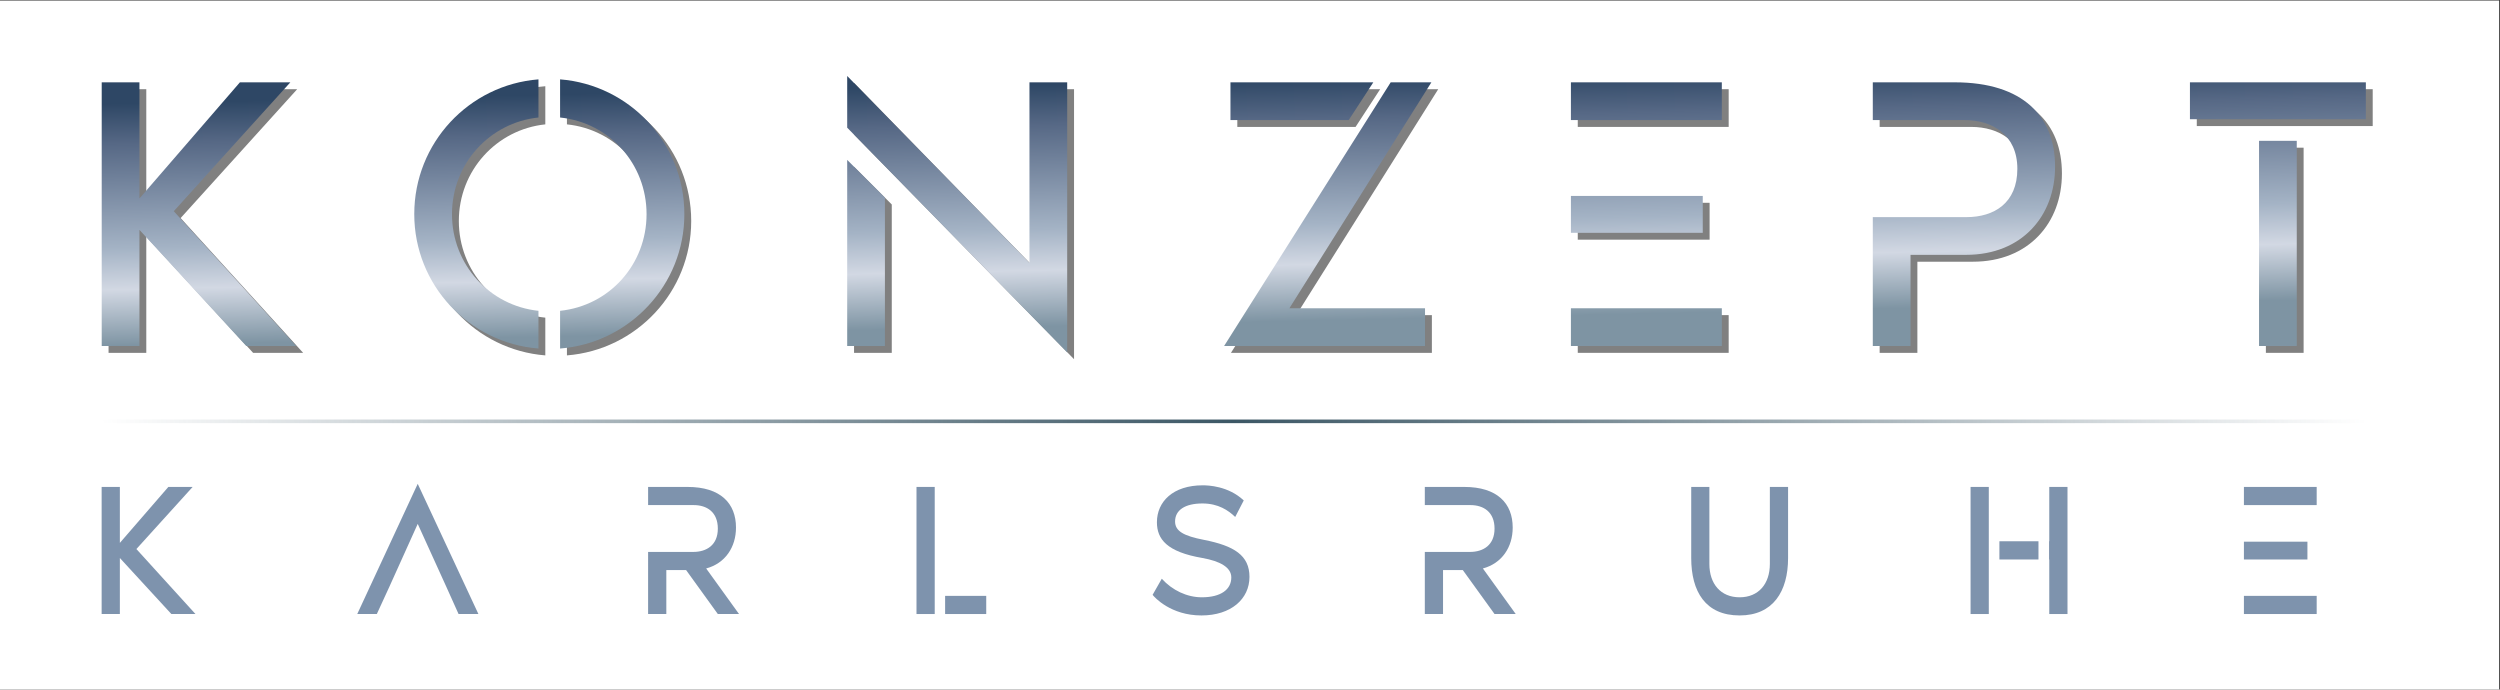 <?xml version="1.0" encoding="UTF-8" standalone="no"?>
<!-- Created with Inkscape (http://www.inkscape.org/) -->

<svg
   version="1.1"
   id="svg2"
   xml:space="preserve"
   width="692.716"
   height="191.057"
   viewBox="0 0 692.716 191.057"
   sodipodi:docname="logo_text_onwhite.svg"
   inkscape:version="1.2.2 (732a01da63, 2022-12-09)"
   inkscape:export-filename="logo_text_onwhite.png"
   inkscape:export-xdpi="283.29001"
   inkscape:export-ydpi="283.29001"
   xmlns:inkscape="http://www.inkscape.org/namespaces/inkscape"
   xmlns:sodipodi="http://sodipodi.sourceforge.net/DTD/sodipodi-0.dtd"
   xmlns:xlink="http://www.w3.org/1999/xlink"
   xmlns="http://www.w3.org/2000/svg"
   xmlns:svg="http://www.w3.org/2000/svg"><rect x="0" y="0" width="692.716" height="191.057" fill="#333333" stroke="none"/><defs
     id="defs6"><linearGradient
       inkscape:collect="always"
       xlink:href="#linearGradient23671"
       id="linearGradient23673"
       x1="440.969"
       y1="-343.636"
       x2="676.289"
       y2="-346.732"
       gradientUnits="userSpaceOnUse"
       spreadMethod="reflect"
       gradientTransform="matrix(1,0,0,0.121,2.157,-303.057)" /><linearGradient
       inkscape:collect="always"
       id="linearGradient23671"><stop
         style="stop-color:#3c5765;stop-opacity:1;"
         offset="0"
         id="stop23667" /><stop
         style="stop-color:#3c5765;stop-opacity:0;"
         offset="1"
         id="stop23669" /></linearGradient><linearGradient
       inkscape:collect="always"
       id="linearGradient2816-9"><stop
         style="stop-color:#2e4765;stop-opacity:1;"
         offset="0.033"
         id="stop2812-8" /><stop
         style="stop-color:#566885;stop-opacity:1;"
         offset="0.193"
         id="stop5084" /><stop
         style="stop-color:#a4b3c5;stop-opacity:1;"
         offset="0.612"
         id="stop10093-0" /><stop
         style="stop-color:#d2d8e3;stop-opacity:1;"
         offset="0.776"
         id="stop6739-2" /><stop
         style="stop-color:#7e94a3;stop-opacity:1;"
         offset="1"
         id="stop2814-8" /></linearGradient><linearGradient
       inkscape:collect="always"
       xlink:href="#linearGradient2816-9"
       id="linearGradient2716"
       gradientUnits="userSpaceOnUse"
       gradientTransform="translate(-146.314,-26.671)"
       x1="356.708"
       y1="439.39"
       x2="357.803"
       y2="387.382"
       spreadMethod="pad" /><linearGradient
       inkscape:collect="always"
       xlink:href="#linearGradient2816-9"
       id="linearGradient12065"
       gradientUnits="userSpaceOnUse"
       gradientTransform="translate(-146.314,-26.671)"
       x1="356.708"
       y1="439.39"
       x2="357.803"
       y2="387.382"
       spreadMethod="pad" /><linearGradient
       inkscape:collect="always"
       xlink:href="#linearGradient2816-9"
       id="linearGradient12067"
       gradientUnits="userSpaceOnUse"
       gradientTransform="translate(-146.314,-26.671)"
       x1="356.708"
       y1="439.39"
       x2="357.803"
       y2="387.382"
       spreadMethod="pad" /><linearGradient
       inkscape:collect="always"
       xlink:href="#linearGradient2816-9"
       id="linearGradient12069"
       gradientUnits="userSpaceOnUse"
       gradientTransform="translate(-146.314,-26.671)"
       x1="356.708"
       y1="439.39"
       x2="357.803"
       y2="387.382"
       spreadMethod="pad" /><linearGradient
       inkscape:collect="always"
       xlink:href="#linearGradient2816-9"
       id="linearGradient12071"
       gradientUnits="userSpaceOnUse"
       gradientTransform="translate(-146.314,-26.671)"
       x1="356.708"
       y1="439.39"
       x2="357.803"
       y2="387.382"
       spreadMethod="pad" /><linearGradient
       inkscape:collect="always"
       xlink:href="#linearGradient2816-9"
       id="linearGradient12073"
       gradientUnits="userSpaceOnUse"
       gradientTransform="translate(-146.314,-26.671)"
       x1="356.708"
       y1="439.39"
       x2="357.803"
       y2="387.382"
       spreadMethod="pad" /><linearGradient
       inkscape:collect="always"
       xlink:href="#linearGradient2816-9"
       id="linearGradient12075"
       gradientUnits="userSpaceOnUse"
       gradientTransform="translate(-146.314,-26.671)"
       x1="356.708"
       y1="439.39"
       x2="357.803"
       y2="387.382"
       spreadMethod="pad" /><linearGradient
       inkscape:collect="always"
       xlink:href="#linearGradient2816-9"
       id="linearGradient12077"
       gradientUnits="userSpaceOnUse"
       gradientTransform="translate(-146.314,-26.671)"
       x1="356.708"
       y1="439.39"
       x2="357.803"
       y2="387.382"
       spreadMethod="pad" /></defs><sodipodi:namedview
     id="namedview4"
     pagecolor="#ffffff"
     bordercolor="#666666"
     borderopacity="1.0"
     inkscape:pageshadow="2"
     inkscape:pageopacity="0.0"
     inkscape:pagecheckerboard="0"
     inkscape:showpageshadow="2"
     inkscape:deskcolor="#d1d1d1"
     showgrid="false"
     inkscape:zoom="1.556343"
     inkscape:cx="324.79986"
     inkscape:cy="134.93169"
     inkscape:window-width="2560"
     inkscape:window-height="1017"
     inkscape:window-x="1042"
     inkscape:window-y="276"
     inkscape:window-maximized="1"
     inkscape:current-layer="g8"
     showguides="false"
     inkscape:lockguides="false" /><g
     id="g8"
     inkscape:groupmode="layer"
     inkscape:label="ink_ext_XXXXXX"
     transform="matrix(1.333,0,0,-1.333,-248.823,576.708)"><rect
       style="fill:#ffffff;stroke-width:0.09;-inkscape-stroke:none;stop-color:#000000"
       id="rect11639"
       width="519.537"
       height="143.292"
       x="186.618"
       y="-432.531"
       transform="scale(1,-1)" /><g
       id="g5282-4"
       style="fill:#808080;fill-opacity:1"
       transform="translate(3.581,-1.321)"><path
         d="M 220.629,388.635 244.859,415.421 H 234.375 L 213.492,391.279 V 415.421 h -7.843 v -54.806 h 7.843 v 24.144 l 22.204,-24.144 h 10.398 l -25.465,28.02"
         style="fill:#808080;fill-opacity:1;fill-rule:nonzero;stroke:none;stroke-width:0.115"
         id="path14-3" /><path
         d="m 270.619,388.018 c 0,-14.715 11.366,-26.786 25.817,-27.933 v 7.843 c -10.133,1.058 -17.975,9.604 -17.975,20.09 0,10.486 7.842,19.032 17.975,20.09 v 7.93 c -14.45,-1.145 -25.817,-13.217 -25.817,-28.02 z m 30.31,28.02 v -7.93 c 10.221,-1.058 17.976,-9.604 17.976,-20.09 0,-10.486 -7.755,-19.032 -17.976,-20.09 v -7.843 c 14.45,1.146 25.833,13.218 25.833,27.933 0,14.803 -11.382,26.875 -25.833,28.02"
         style="fill:#808080;fill-opacity:1;fill-rule:nonzero;stroke:none;stroke-width:0.115"
         id="path16-8" /><path
         d="m 360.611,360.615 h 7.842 v 30.84 l -7.842,7.842 z m 37.888,54.806 v -37.536 l -37.888,38.857 v -10.749 l 45.73,-46.7 v 56.128 h -7.842"
         style="fill:#808080;fill-opacity:1;fill-rule:nonzero;stroke:none;stroke-width:0.115"
         id="path18-4" /><path
         d="m 469.973,415.421 h -29.693 v -7.842 h 24.582 z m 12.072,0 h -8.458 l -34.629,-54.806 h 41.766 v 7.843 h -28.196 l 29.518,46.963"
         style="fill:#808080;fill-opacity:1;fill-rule:nonzero;stroke:none;stroke-width:0.115"
         id="path20-2" /><path
         d="m 511.048,415.421 v -7.842 h 31.368 v 7.842 z m 27.404,-31.28 v 7.665 h -27.404 v -7.665 z M 518.891,368.458 h -7.843 v -7.843 h 31.368 v 7.843 H 518.891"
         style="fill:#808080;fill-opacity:1;fill-rule:nonzero;stroke:none;stroke-width:0.115"
         id="path22-5" /><path
         d="m 590.805,415.421 h -17.006 v -7.842 h 19.032 c 5.728,0 11.016,-2.996 11.016,-10.133 0,-7.137 -4.847,-10.045 -10.575,-10.045 h -19.473 v -26.786 h 7.843 v 18.945 h 11.542 c 11.631,0 18.504,8.106 18.504,18.328 0,10.398 -6.607,17.534 -20.882,17.534"
         style="fill:#808080;fill-opacity:1;fill-rule:nonzero;stroke:none;stroke-width:0.115"
         id="path24-0" /><path
         d="m 676.289,407.756 v 7.665 h -36.567 v -7.665 z m -14.362,-47.141 v 42.646 h -7.842 v -42.646 h 7.842"
         style="fill:#808080;fill-opacity:1;fill-rule:nonzero;stroke:none;stroke-width:0.115"
         id="path26-7" /></g><g
       id="g5282"
       style="font-variation-settings:normal;opacity:1;vector-effect:none;fill:url(#linearGradient2716);fill-opacity:1;stroke:none;stroke-width:0.1;stroke-linecap:butt;stroke-linejoin:miter;stroke-miterlimit:4;stroke-dasharray:none;stroke-dashoffset:0;stroke-opacity:1;-inkscape-stroke:none;stop-color:#000000;stop-opacity:1"
       transform="translate(2.157,0.104)"><path
         d="M 220.629,388.635 244.859,415.421 H 234.375 L 213.492,391.279 V 415.421 h -7.843 v -54.806 h 7.843 v 24.144 l 22.204,-24.144 h 10.398 l -25.465,28.02"
         style="font-variation-settings:normal;vector-effect:none;fill:url(#linearGradient12065);fill-opacity:1;fill-rule:nonzero;stroke:none;stroke-width:0.1;stroke-linecap:butt;stroke-linejoin:miter;stroke-miterlimit:4;stroke-dasharray:none;stroke-dashoffset:0;stroke-opacity:1;-inkscape-stroke:none;stop-color:#000000;stop-opacity:1"
         id="path14" /><path
         d="m 270.619,388.018 c 0,-14.715 11.366,-26.786 25.817,-27.933 v 7.843 c -10.133,1.058 -17.975,9.604 -17.975,20.09 0,10.486 7.842,19.032 17.975,20.09 v 7.93 c -14.45,-1.145 -25.817,-13.217 -25.817,-28.02 z m 30.31,28.02 v -7.93 c 10.221,-1.058 17.976,-9.604 17.976,-20.09 0,-10.486 -7.755,-19.032 -17.976,-20.09 v -7.843 c 14.45,1.146 25.833,13.218 25.833,27.933 0,14.803 -11.382,26.875 -25.833,28.02"
         style="font-variation-settings:normal;vector-effect:none;fill:url(#linearGradient12067);fill-opacity:1;fill-rule:nonzero;stroke:none;stroke-width:0.1;stroke-linecap:butt;stroke-linejoin:miter;stroke-miterlimit:4;stroke-dasharray:none;stroke-dashoffset:0;stroke-opacity:1;-inkscape-stroke:none;stop-color:#000000;stop-opacity:1"
         id="path16" /><path
         d="m 360.611,360.615 h 7.842 v 30.84 l -7.842,7.842 z m 37.888,54.806 v -37.536 l -37.888,38.857 v -10.749 l 45.73,-46.7 v 56.128 h -7.842"
         style="font-variation-settings:normal;vector-effect:none;fill:url(#linearGradient12069);fill-opacity:1;fill-rule:nonzero;stroke:none;stroke-width:0.1;stroke-linecap:butt;stroke-linejoin:miter;stroke-miterlimit:4;stroke-dasharray:none;stroke-dashoffset:0;stroke-opacity:1;-inkscape-stroke:none;stop-color:#000000;stop-opacity:1"
         id="path18" /><path
         d="m 469.973,415.421 h -29.693 v -7.842 h 24.582 z m 12.072,0 h -8.458 l -34.629,-54.806 h 41.766 v 7.843 h -28.196 l 29.518,46.963"
         style="font-variation-settings:normal;vector-effect:none;fill:url(#linearGradient12071);fill-opacity:1;fill-rule:nonzero;stroke:none;stroke-width:0.1;stroke-linecap:butt;stroke-linejoin:miter;stroke-miterlimit:4;stroke-dasharray:none;stroke-dashoffset:0;stroke-opacity:1;-inkscape-stroke:none;stop-color:#000000;stop-opacity:1"
         id="path20" /><path
         d="m 511.048,415.421 v -7.842 h 31.368 v 7.842 z m 27.404,-31.28 v 7.665 h -27.404 v -7.665 z M 518.891,368.458 h -7.843 v -7.843 h 31.368 v 7.843 H 518.891"
         style="font-variation-settings:normal;vector-effect:none;fill:url(#linearGradient12073);fill-opacity:1;fill-rule:nonzero;stroke:none;stroke-width:0.1;stroke-linecap:butt;stroke-linejoin:miter;stroke-miterlimit:4;stroke-dasharray:none;stroke-dashoffset:0;stroke-opacity:1;-inkscape-stroke:none;stop-color:#000000;stop-opacity:1"
         id="path22" /><path
         d="m 590.805,415.421 h -17.006 v -7.842 h 19.032 c 5.728,0 11.016,-2.996 11.016,-10.133 0,-7.137 -4.847,-10.045 -10.575,-10.045 h -19.473 v -26.786 h 7.843 v 18.945 h 11.542 c 11.631,0 18.504,8.106 18.504,18.328 0,10.398 -6.607,17.534 -20.882,17.534"
         style="font-variation-settings:normal;vector-effect:none;fill:url(#linearGradient12075);fill-opacity:1;fill-rule:nonzero;stroke:none;stroke-width:0.1;stroke-linecap:butt;stroke-linejoin:miter;stroke-miterlimit:4;stroke-dasharray:none;stroke-dashoffset:0;stroke-opacity:1;-inkscape-stroke:none;stop-color:#000000;stop-opacity:1"
         id="path24" /><path
         d="m 676.289,407.756 v 7.665 h -36.567 v -7.665 z m -14.362,-47.141 v 42.646 h -7.842 v -42.646 h 7.842"
         style="font-variation-settings:normal;vector-effect:none;fill:url(#linearGradient12077);fill-opacity:1;fill-rule:nonzero;stroke:none;stroke-width:0.1;stroke-linecap:butt;stroke-linejoin:miter;stroke-miterlimit:4;stroke-dasharray:none;stroke-dashoffset:0;stroke-opacity:1;-inkscape-stroke:none;stop-color:#000000;stop-opacity:1"
         id="path26" /></g><g
       id="g5273"
       style="fill:#7e93ad;fill-opacity:1;stroke:none;stroke-opacity:1"
       transform="translate(2.157,0.104)"><path
         d="m 212.86,318.409 11.69,12.909 h -5.052 l -10.075,-11.631 v 11.631 h -3.789 V 304.899 h 3.789 v 11.645 l 10.706,-11.645 h 5.009 l -12.278,13.51"
         style="fill:#7e93ad;fill-opacity:1;fill-rule:nonzero;stroke:none;stroke-width:0.115;stroke-opacity:1"
         id="path28" /><path
         d="M 271.338,331.964 258.767,304.899 h 4.069 l 2.599,5.653 5.903,13.084 5.948,-13.084 2.541,-5.653 h 4.126 l -12.615,27.065"
         style="fill:#7e93ad;fill-opacity:1;fill-rule:nonzero;stroke:none;stroke-width:0.115;stroke-opacity:1"
         id="path30" /><path
         d="m 331.298,314.371 c 3.951,1.057 6.197,4.421 6.197,8.504 0,5.008 -3.187,8.444 -10.074,8.444 h -8.194 v -3.775 h 9.471 c 2.761,0 5.022,-1.453 5.022,-4.89 0,-3.436 -2.349,-4.846 -5.111,-4.846 h -9.383 V 304.899 h 3.788 v 9.135 h 4.112 l 6.594,-9.135 h 4.406 l -6.829,9.471"
         style="fill:#7e93ad;fill-opacity:1;fill-rule:nonzero;stroke:none;stroke-width:0.115;stroke-opacity:1"
         id="path32" /><path
         d="m 375.016,304.899 h 3.789 v 26.419 h -3.789 z m 14.496,0 v 3.774 h -8.547 v -3.774 h 8.547"
         style="fill:#7e93ad;fill-opacity:1;fill-rule:nonzero;stroke:none;stroke-width:0.115;stroke-opacity:1"
         id="path34" /><path
         d="m 434.757,320.318 c -4.156,0.808 -5.991,1.792 -5.991,3.819 0,2.35 2.042,3.745 5.698,3.745 3.275,0 5.39,-1.441 6.8,-2.806 l 1.777,3.436 c -3.23,3.025 -7.431,3.142 -8.532,3.142 -6.169,0 -9.517,-3.392 -9.517,-7.68 0,-3.523 2.085,-6.168 9.472,-7.431 3.613,-0.646 5.991,-1.924 5.991,-4.038 0,-2.512 -2.172,-4.127 -6.124,-4.127 -3.099,0 -6.153,1.454 -8.326,3.862 l -1.909,-3.349 c 0.382,-0.513 3.774,-4.287 10.147,-4.287 6.169,0 9.987,3.436 9.987,8.018 0,4.464 -3.186,6.462 -9.472,7.695"
         style="fill:#7e93ad;fill-opacity:1;fill-rule:nonzero;stroke:none;stroke-width:0.115;stroke-opacity:1"
         id="path36" /><path
         d="m 492.75,314.371 c 3.951,1.057 6.197,4.421 6.197,8.504 0,5.008 -3.187,8.444 -10.075,8.444 h -8.193 v -3.775 h 9.471 c 2.762,0 5.022,-1.453 5.022,-4.89 0,-3.436 -2.35,-4.846 -5.111,-4.846 h -9.383 V 304.899 h 3.789 v 9.135 h 4.111 l 6.594,-9.135 h 4.406 l -6.829,9.471"
         style="fill:#7e93ad;fill-opacity:1;fill-rule:nonzero;stroke:none;stroke-width:0.115;stroke-opacity:1"
         id="path38" /><path
         d="m 552.402,331.318 v -16.008 c 0,-4.127 -2.335,-6.931 -6.286,-6.931 -3.951,0 -6.286,2.804 -6.286,6.931 v 16.008 h -3.774 v -14.774 c 0,-6.975 2.967,-11.939 10.06,-11.939 6.931,0 10.074,4.964 10.074,11.939 v 14.774 h -3.788"
         style="fill:#7e93ad;fill-opacity:1;fill-rule:nonzero;stroke:none;stroke-width:0.115;stroke-opacity:1"
         id="path40" /><path
         d="m 608.237,316.236 v 3.789 h -8.121 v -3.789 z M 594.123,304.899 h 3.789 v 26.419 h -3.789 z m 16.359,26.419 V 320.025 h -0.043 v -3.789 h 0.043 V 304.899 h 3.789 v 26.419 h -3.789"
         style="fill:#7e93ad;fill-opacity:1;fill-rule:nonzero;stroke:none;stroke-width:0.115;stroke-opacity:1"
         id="path42" /><path
         d="m 650.942,331.318 v -3.775 h 15.126 v 3.775 z m 13.202,-15.082 v 3.701 h -13.202 v -3.701 z m -9.428,-7.562 h -3.774 v -3.774 h 15.126 v 3.774 h -11.352"
         style="fill:#7e93ad;fill-opacity:1;fill-rule:nonzero;stroke:none;stroke-width:0.115;stroke-opacity:1"
         id="path44" /></g><rect
       style="font-variation-settings:normal;fill:url(#linearGradient23673);fill-opacity:1;stroke:none;stroke-width:0.493;stroke-linecap:butt;stroke-linejoin:miter;stroke-miterlimit:4;stroke-dasharray:none;stroke-dashoffset:0;stroke-opacity:1;stop-color:#000000"
       id="rect23665"
       width="470.639"
       height="0.75"
       x="207.806"
       y="-345.432"
       transform="scale(1,-1)" /></g></svg>
